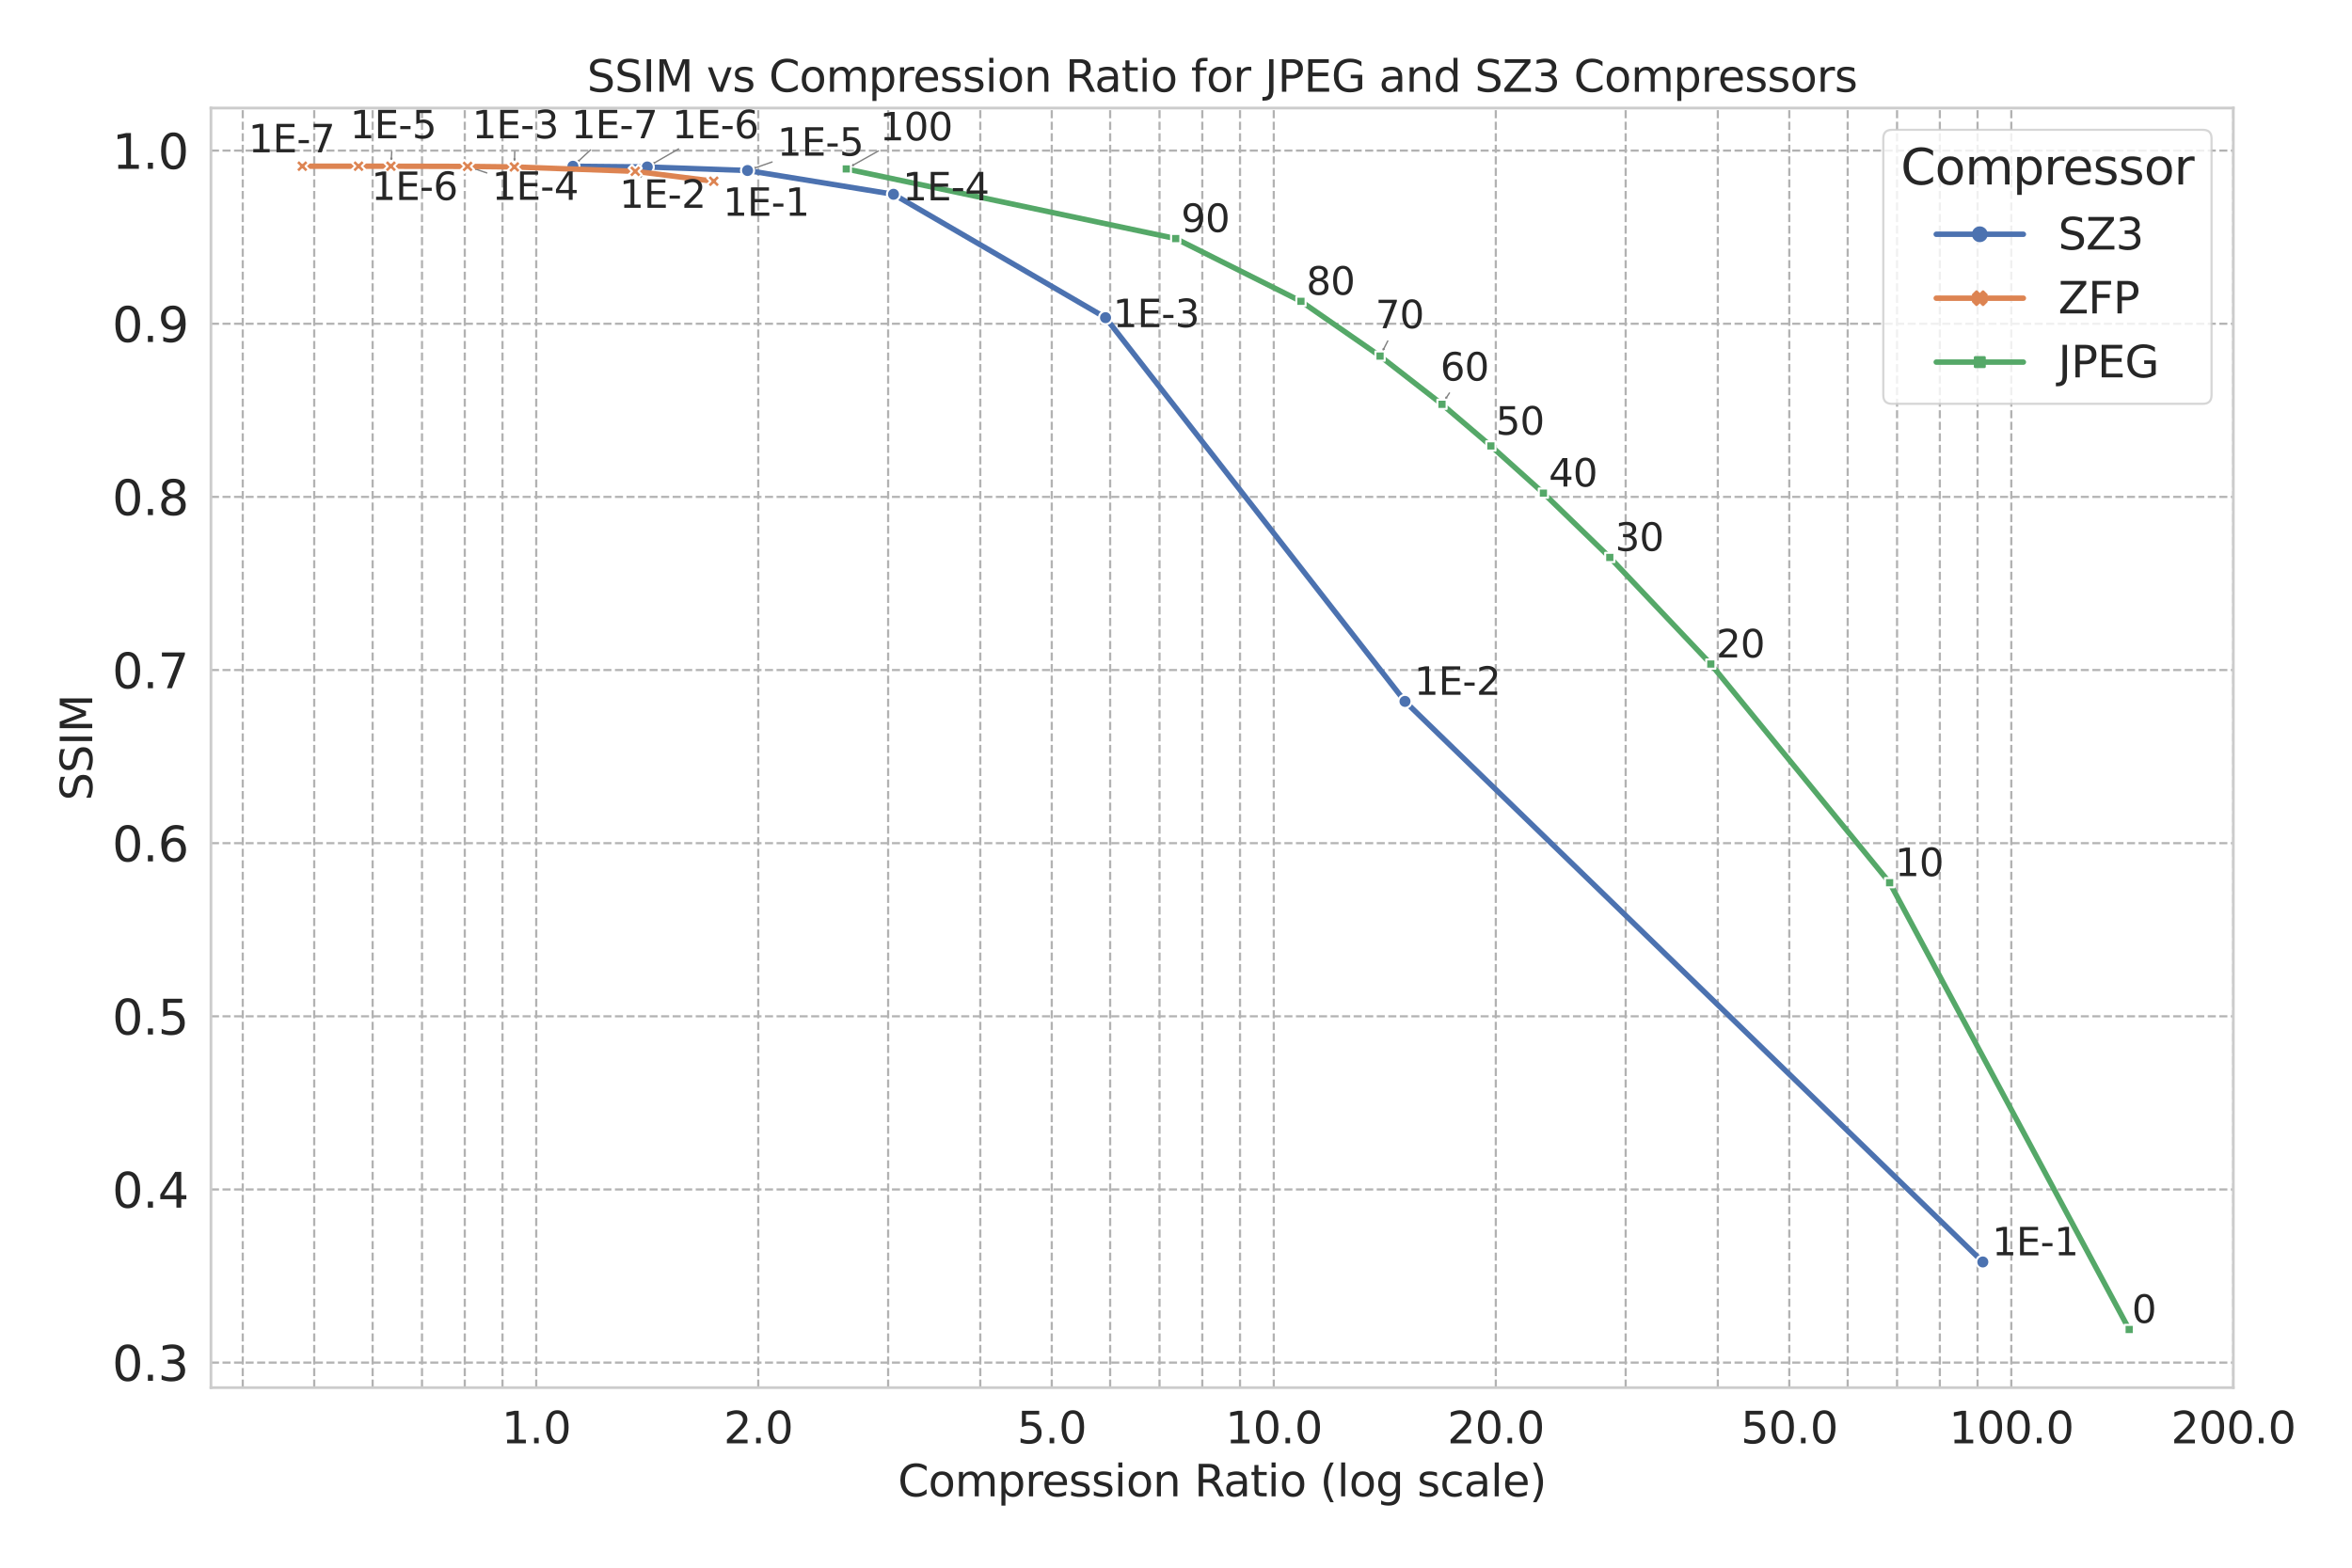 <?xml version="1.0" encoding="utf-8" standalone="no"?>
<!DOCTYPE svg PUBLIC "-//W3C//DTD SVG 1.1//EN"
  "http://www.w3.org/Graphics/SVG/1.1/DTD/svg11.dtd">
<svg xmlns:xlink="http://www.w3.org/1999/xlink" width="864pt" height="576pt" viewBox="0 0 864 576" xmlns="http://www.w3.org/2000/svg" version="1.1">
 <defs>
  <style type="text/css">*{stroke-linejoin: round; stroke-linecap: butt}</style>
 </defs>
 <g id="figure_1">
  <g id="patch_1">
   <path d="M 0 576 
L 864 576 
L 864 0 
L 0 0 
z
" style="fill: #ffffff"/>
  </g>
  <g id="axes_1">
   <g id="patch_2">
    <path d="M 77.496 509.844 
L 820.404 509.844 
L 820.404 39.696 
L 77.496 39.696 
z
" style="fill: #ffffff"/>
   </g>
   <g id="matplotlib.axis_1">
    <g id="xtick_1">
     <g id="line2d_1">
      <path d="M 196.988 509.844 
L 196.988 39.696 
" clip-path="url(#p63fb54157a)" style="fill: none; stroke-dasharray: 2.96,1.28; stroke-dashoffset: 0; stroke: #b2b2b2; stroke-width: 0.8"/>
     </g>
     <g id="text_1">
      <!-- 1.0 -->
      <g style="fill: #262626" transform="translate(184.266 530.302) scale(0.16 -0.16)">
       <defs>
        <path id="DejaVuSans-31" d="M 794 531 
L 1825 531 
L 1825 4091 
L 703 3866 
L 703 4441 
L 1819 4666 
L 2450 4666 
L 2450 531 
L 3481 531 
L 3481 0 
L 794 0 
L 794 531 
z
" transform="scale(0.016)"/>
        <path id="DejaVuSans-2e" d="M 684 794 
L 1344 794 
L 1344 0 
L 684 0 
L 684 794 
z
" transform="scale(0.016)"/>
        <path id="DejaVuSans-30" d="M 2034 4250 
Q 1547 4250 1301 3770 
Q 1056 3291 1056 2328 
Q 1056 1369 1301 889 
Q 1547 409 2034 409 
Q 2525 409 2770 889 
Q 3016 1369 3016 2328 
Q 3016 3291 2770 3770 
Q 2525 4250 2034 4250 
z
M 2034 4750 
Q 2819 4750 3233 4129 
Q 3647 3509 3647 2328 
Q 3647 1150 3233 529 
Q 2819 -91 2034 -91 
Q 1250 -91 836 529 
Q 422 1150 422 2328 
Q 422 3509 836 4129 
Q 1250 4750 2034 4750 
z
" transform="scale(0.016)"/>
       </defs>
       <use xlink:href="#DejaVuSans-31"/>
       <use xlink:href="#DejaVuSans-2e" x="63.623"/>
       <use xlink:href="#DejaVuSans-30" x="95.41"/>
      </g>
     </g>
    </g>
    <g id="xtick_2">
     <g id="line2d_2">
      <path d="M 278.546 509.844 
L 278.546 39.696 
" clip-path="url(#p63fb54157a)" style="fill: none; stroke-dasharray: 2.96,1.28; stroke-dashoffset: 0; stroke: #b2b2b2; stroke-width: 0.8"/>
     </g>
     <g id="text_2">
      <!-- 2.0 -->
      <g style="fill: #262626" transform="translate(265.824 530.302) scale(0.16 -0.16)">
       <defs>
        <path id="DejaVuSans-32" d="M 1228 531 
L 3431 531 
L 3431 0 
L 469 0 
L 469 531 
Q 828 903 1448 1529 
Q 2069 2156 2228 2338 
Q 2531 2678 2651 2914 
Q 2772 3150 2772 3378 
Q 2772 3750 2511 3984 
Q 2250 4219 1831 4219 
Q 1534 4219 1204 4116 
Q 875 4013 500 3803 
L 500 4441 
Q 881 4594 1212 4672 
Q 1544 4750 1819 4750 
Q 2544 4750 2975 4387 
Q 3406 4025 3406 3419 
Q 3406 3131 3298 2873 
Q 3191 2616 2906 2266 
Q 2828 2175 2409 1742 
Q 1991 1309 1228 531 
z
" transform="scale(0.016)"/>
       </defs>
       <use xlink:href="#DejaVuSans-32"/>
       <use xlink:href="#DejaVuSans-2e" x="63.623"/>
       <use xlink:href="#DejaVuSans-30" x="95.41"/>
      </g>
     </g>
    </g>
    <g id="xtick_3">
     <g id="line2d_3">
      <path d="M 386.36 509.844 
L 386.36 39.696 
" clip-path="url(#p63fb54157a)" style="fill: none; stroke-dasharray: 2.96,1.28; stroke-dashoffset: 0; stroke: #b2b2b2; stroke-width: 0.8"/>
     </g>
     <g id="text_3">
      <!-- 5.0 -->
      <g style="fill: #262626" transform="translate(373.637 530.302) scale(0.16 -0.16)">
       <defs>
        <path id="DejaVuSans-35" d="M 691 4666 
L 3169 4666 
L 3169 4134 
L 1269 4134 
L 1269 2991 
Q 1406 3038 1543 3061 
Q 1681 3084 1819 3084 
Q 2600 3084 3056 2656 
Q 3513 2228 3513 1497 
Q 3513 744 3044 326 
Q 2575 -91 1722 -91 
Q 1428 -91 1123 -41 
Q 819 9 494 109 
L 494 744 
Q 775 591 1075 516 
Q 1375 441 1709 441 
Q 2250 441 2565 725 
Q 2881 1009 2881 1497 
Q 2881 1984 2565 2268 
Q 2250 2553 1709 2553 
Q 1456 2553 1204 2497 
Q 953 2441 691 2322 
L 691 4666 
z
" transform="scale(0.016)"/>
       </defs>
       <use xlink:href="#DejaVuSans-35"/>
       <use xlink:href="#DejaVuSans-2e" x="63.623"/>
       <use xlink:href="#DejaVuSans-30" x="95.41"/>
      </g>
     </g>
    </g>
    <g id="xtick_4">
     <g id="line2d_4">
      <path d="M 467.917 509.844 
L 467.917 39.696 
" clip-path="url(#p63fb54157a)" style="fill: none; stroke-dasharray: 2.96,1.28; stroke-dashoffset: 0; stroke: #b2b2b2; stroke-width: 0.8"/>
     </g>
     <g id="text_4">
      <!-- 10.0 -->
      <g style="fill: #262626" transform="translate(450.105 530.302) scale(0.16 -0.16)">
       <use xlink:href="#DejaVuSans-31"/>
       <use xlink:href="#DejaVuSans-30" x="63.623"/>
       <use xlink:href="#DejaVuSans-2e" x="127.246"/>
       <use xlink:href="#DejaVuSans-30" x="159.033"/>
      </g>
     </g>
    </g>
    <g id="xtick_5">
     <g id="line2d_5">
      <path d="M 549.475 509.844 
L 549.475 39.696 
" clip-path="url(#p63fb54157a)" style="fill: none; stroke-dasharray: 2.96,1.28; stroke-dashoffset: 0; stroke: #b2b2b2; stroke-width: 0.8"/>
     </g>
     <g id="text_5">
      <!-- 20.0 -->
      <g style="fill: #262626" transform="translate(531.663 530.302) scale(0.16 -0.16)">
       <use xlink:href="#DejaVuSans-32"/>
       <use xlink:href="#DejaVuSans-30" x="63.623"/>
       <use xlink:href="#DejaVuSans-2e" x="127.246"/>
       <use xlink:href="#DejaVuSans-30" x="159.033"/>
      </g>
     </g>
    </g>
    <g id="xtick_6">
     <g id="line2d_6">
      <path d="M 657.289 509.844 
L 657.289 39.696 
" clip-path="url(#p63fb54157a)" style="fill: none; stroke-dasharray: 2.96,1.28; stroke-dashoffset: 0; stroke: #b2b2b2; stroke-width: 0.8"/>
     </g>
     <g id="text_6">
      <!-- 50.0 -->
      <g style="fill: #262626" transform="translate(639.476 530.302) scale(0.16 -0.16)">
       <use xlink:href="#DejaVuSans-35"/>
       <use xlink:href="#DejaVuSans-30" x="63.623"/>
       <use xlink:href="#DejaVuSans-2e" x="127.246"/>
       <use xlink:href="#DejaVuSans-30" x="159.033"/>
      </g>
     </g>
    </g>
    <g id="xtick_7">
     <g id="line2d_7">
      <path d="M 738.846 509.844 
L 738.846 39.696 
" clip-path="url(#p63fb54157a)" style="fill: none; stroke-dasharray: 2.96,1.28; stroke-dashoffset: 0; stroke: #b2b2b2; stroke-width: 0.8"/>
     </g>
     <g id="text_7">
      <!-- 100.0 -->
      <g style="fill: #262626" transform="translate(715.944 530.302) scale(0.16 -0.16)">
       <use xlink:href="#DejaVuSans-31"/>
       <use xlink:href="#DejaVuSans-30" x="63.623"/>
       <use xlink:href="#DejaVuSans-30" x="127.246"/>
       <use xlink:href="#DejaVuSans-2e" x="190.869"/>
       <use xlink:href="#DejaVuSans-30" x="222.656"/>
      </g>
     </g>
    </g>
    <g id="xtick_8">
     <g id="line2d_8">
      <path d="M 820.404 509.844 
L 820.404 39.696 
" clip-path="url(#p63fb54157a)" style="fill: none; stroke-dasharray: 2.96,1.28; stroke-dashoffset: 0; stroke: #b2b2b2; stroke-width: 0.8"/>
     </g>
     <g id="text_8">
      <!-- 200.0 -->
      <g style="fill: #262626" transform="translate(797.501 530.302) scale(0.16 -0.16)">
       <use xlink:href="#DejaVuSans-32"/>
       <use xlink:href="#DejaVuSans-30" x="63.623"/>
       <use xlink:href="#DejaVuSans-30" x="127.246"/>
       <use xlink:href="#DejaVuSans-2e" x="190.869"/>
       <use xlink:href="#DejaVuSans-30" x="222.656"/>
      </g>
     </g>
    </g>
    <g id="xtick_9">
     <g id="line2d_9">
      <path d="M 89.175 509.844 
L 89.175 39.696 
" clip-path="url(#p63fb54157a)" style="fill: none; stroke-dasharray: 2.96,1.28; stroke-dashoffset: 0; stroke: #b2b2b2; stroke-width: 0.8"/>
     </g>
    </g>
    <g id="xtick_10">
     <g id="line2d_10">
      <path d="M 115.431 509.844 
L 115.431 39.696 
" clip-path="url(#p63fb54157a)" style="fill: none; stroke-dasharray: 2.96,1.28; stroke-dashoffset: 0; stroke: #b2b2b2; stroke-width: 0.8"/>
     </g>
    </g>
    <g id="xtick_11">
     <g id="line2d_11">
      <path d="M 136.883 509.844 
L 136.883 39.696 
" clip-path="url(#p63fb54157a)" style="fill: none; stroke-dasharray: 2.96,1.28; stroke-dashoffset: 0; stroke: #b2b2b2; stroke-width: 0.8"/>
     </g>
    </g>
    <g id="xtick_12">
     <g id="line2d_12">
      <path d="M 155.021 509.844 
L 155.021 39.696 
" clip-path="url(#p63fb54157a)" style="fill: none; stroke-dasharray: 2.96,1.28; stroke-dashoffset: 0; stroke: #b2b2b2; stroke-width: 0.8"/>
     </g>
    </g>
    <g id="xtick_13">
     <g id="line2d_13">
      <path d="M 170.733 509.844 
L 170.733 39.696 
" clip-path="url(#p63fb54157a)" style="fill: none; stroke-dasharray: 2.96,1.28; stroke-dashoffset: 0; stroke: #b2b2b2; stroke-width: 0.8"/>
     </g>
    </g>
    <g id="xtick_14">
     <g id="line2d_14">
      <path d="M 184.591 509.844 
L 184.591 39.696 
" clip-path="url(#p63fb54157a)" style="fill: none; stroke-dasharray: 2.96,1.28; stroke-dashoffset: 0; stroke: #b2b2b2; stroke-width: 0.8"/>
     </g>
    </g>
    <g id="xtick_15">
     <g id="line2d_15">
      <path d="M 326.254 509.844 
L 326.254 39.696 
" clip-path="url(#p63fb54157a)" style="fill: none; stroke-dasharray: 2.96,1.28; stroke-dashoffset: 0; stroke: #b2b2b2; stroke-width: 0.8"/>
     </g>
    </g>
    <g id="xtick_16">
     <g id="line2d_16">
      <path d="M 360.104 509.844 
L 360.104 39.696 
" clip-path="url(#p63fb54157a)" style="fill: none; stroke-dasharray: 2.96,1.28; stroke-dashoffset: 0; stroke: #b2b2b2; stroke-width: 0.8"/>
     </g>
    </g>
    <g id="xtick_17">
     <g id="line2d_17">
      <path d="M 407.812 509.844 
L 407.812 39.696 
" clip-path="url(#p63fb54157a)" style="fill: none; stroke-dasharray: 2.96,1.28; stroke-dashoffset: 0; stroke: #b2b2b2; stroke-width: 0.8"/>
     </g>
    </g>
    <g id="xtick_18">
     <g id="line2d_18">
      <path d="M 425.95 509.844 
L 425.95 39.696 
" clip-path="url(#p63fb54157a)" style="fill: none; stroke-dasharray: 2.96,1.28; stroke-dashoffset: 0; stroke: #b2b2b2; stroke-width: 0.8"/>
     </g>
    </g>
    <g id="xtick_19">
     <g id="line2d_19">
      <path d="M 441.662 509.844 
L 441.662 39.696 
" clip-path="url(#p63fb54157a)" style="fill: none; stroke-dasharray: 2.96,1.28; stroke-dashoffset: 0; stroke: #b2b2b2; stroke-width: 0.8"/>
     </g>
    </g>
    <g id="xtick_20">
     <g id="line2d_20">
      <path d="M 455.52 509.844 
L 455.52 39.696 
" clip-path="url(#p63fb54157a)" style="fill: none; stroke-dasharray: 2.96,1.28; stroke-dashoffset: 0; stroke: #b2b2b2; stroke-width: 0.8"/>
     </g>
    </g>
    <g id="xtick_21">
     <g id="line2d_21">
      <path d="M 597.183 509.844 
L 597.183 39.696 
" clip-path="url(#p63fb54157a)" style="fill: none; stroke-dasharray: 2.96,1.28; stroke-dashoffset: 0; stroke: #b2b2b2; stroke-width: 0.8"/>
     </g>
    </g>
    <g id="xtick_22">
     <g id="line2d_22">
      <path d="M 631.033 509.844 
L 631.033 39.696 
" clip-path="url(#p63fb54157a)" style="fill: none; stroke-dasharray: 2.96,1.28; stroke-dashoffset: 0; stroke: #b2b2b2; stroke-width: 0.8"/>
     </g>
    </g>
    <g id="xtick_23">
     <g id="line2d_23">
      <path d="M 678.741 509.844 
L 678.741 39.696 
" clip-path="url(#p63fb54157a)" style="fill: none; stroke-dasharray: 2.96,1.28; stroke-dashoffset: 0; stroke: #b2b2b2; stroke-width: 0.8"/>
     </g>
    </g>
    <g id="xtick_24">
     <g id="line2d_24">
      <path d="M 696.879 509.844 
L 696.879 39.696 
" clip-path="url(#p63fb54157a)" style="fill: none; stroke-dasharray: 2.96,1.28; stroke-dashoffset: 0; stroke: #b2b2b2; stroke-width: 0.8"/>
     </g>
    </g>
    <g id="xtick_25">
     <g id="line2d_25">
      <path d="M 712.591 509.844 
L 712.591 39.696 
" clip-path="url(#p63fb54157a)" style="fill: none; stroke-dasharray: 2.96,1.28; stroke-dashoffset: 0; stroke: #b2b2b2; stroke-width: 0.8"/>
     </g>
    </g>
    <g id="xtick_26">
     <g id="line2d_26">
      <path d="M 726.449 509.844 
L 726.449 39.696 
" clip-path="url(#p63fb54157a)" style="fill: none; stroke-dasharray: 2.96,1.28; stroke-dashoffset: 0; stroke: #b2b2b2; stroke-width: 0.8"/>
     </g>
    </g>
    <g id="text_9">
     <!-- Compression Ratio (log scale) -->
     <g style="fill: #262626" transform="translate(329.829 549.787) scale(0.16 -0.16)">
      <defs>
       <path id="DejaVuSans-43" d="M 4122 4306 
L 4122 3641 
Q 3803 3938 3442 4084 
Q 3081 4231 2675 4231 
Q 1875 4231 1450 3742 
Q 1025 3253 1025 2328 
Q 1025 1406 1450 917 
Q 1875 428 2675 428 
Q 3081 428 3442 575 
Q 3803 722 4122 1019 
L 4122 359 
Q 3791 134 3420 21 
Q 3050 -91 2638 -91 
Q 1578 -91 968 557 
Q 359 1206 359 2328 
Q 359 3453 968 4101 
Q 1578 4750 2638 4750 
Q 3056 4750 3426 4639 
Q 3797 4528 4122 4306 
z
" transform="scale(0.016)"/>
       <path id="DejaVuSans-6f" d="M 1959 3097 
Q 1497 3097 1228 2736 
Q 959 2375 959 1747 
Q 959 1119 1226 758 
Q 1494 397 1959 397 
Q 2419 397 2687 759 
Q 2956 1122 2956 1747 
Q 2956 2369 2687 2733 
Q 2419 3097 1959 3097 
z
M 1959 3584 
Q 2709 3584 3137 3096 
Q 3566 2609 3566 1747 
Q 3566 888 3137 398 
Q 2709 -91 1959 -91 
Q 1206 -91 779 398 
Q 353 888 353 1747 
Q 353 2609 779 3096 
Q 1206 3584 1959 3584 
z
" transform="scale(0.016)"/>
       <path id="DejaVuSans-6d" d="M 3328 2828 
Q 3544 3216 3844 3400 
Q 4144 3584 4550 3584 
Q 5097 3584 5394 3201 
Q 5691 2819 5691 2113 
L 5691 0 
L 5113 0 
L 5113 2094 
Q 5113 2597 4934 2840 
Q 4756 3084 4391 3084 
Q 3944 3084 3684 2787 
Q 3425 2491 3425 1978 
L 3425 0 
L 2847 0 
L 2847 2094 
Q 2847 2600 2669 2842 
Q 2491 3084 2119 3084 
Q 1678 3084 1418 2786 
Q 1159 2488 1159 1978 
L 1159 0 
L 581 0 
L 581 3500 
L 1159 3500 
L 1159 2956 
Q 1356 3278 1631 3431 
Q 1906 3584 2284 3584 
Q 2666 3584 2933 3390 
Q 3200 3197 3328 2828 
z
" transform="scale(0.016)"/>
       <path id="DejaVuSans-70" d="M 1159 525 
L 1159 -1331 
L 581 -1331 
L 581 3500 
L 1159 3500 
L 1159 2969 
Q 1341 3281 1617 3432 
Q 1894 3584 2278 3584 
Q 2916 3584 3314 3078 
Q 3713 2572 3713 1747 
Q 3713 922 3314 415 
Q 2916 -91 2278 -91 
Q 1894 -91 1617 61 
Q 1341 213 1159 525 
z
M 3116 1747 
Q 3116 2381 2855 2742 
Q 2594 3103 2138 3103 
Q 1681 3103 1420 2742 
Q 1159 2381 1159 1747 
Q 1159 1113 1420 752 
Q 1681 391 2138 391 
Q 2594 391 2855 752 
Q 3116 1113 3116 1747 
z
" transform="scale(0.016)"/>
       <path id="DejaVuSans-72" d="M 2631 2963 
Q 2534 3019 2420 3045 
Q 2306 3072 2169 3072 
Q 1681 3072 1420 2755 
Q 1159 2438 1159 1844 
L 1159 0 
L 581 0 
L 581 3500 
L 1159 3500 
L 1159 2956 
Q 1341 3275 1631 3429 
Q 1922 3584 2338 3584 
Q 2397 3584 2469 3576 
Q 2541 3569 2628 3553 
L 2631 2963 
z
" transform="scale(0.016)"/>
       <path id="DejaVuSans-65" d="M 3597 1894 
L 3597 1613 
L 953 1613 
Q 991 1019 1311 708 
Q 1631 397 2203 397 
Q 2534 397 2845 478 
Q 3156 559 3463 722 
L 3463 178 
Q 3153 47 2828 -22 
Q 2503 -91 2169 -91 
Q 1331 -91 842 396 
Q 353 884 353 1716 
Q 353 2575 817 3079 
Q 1281 3584 2069 3584 
Q 2775 3584 3186 3129 
Q 3597 2675 3597 1894 
z
M 3022 2063 
Q 3016 2534 2758 2815 
Q 2500 3097 2075 3097 
Q 1594 3097 1305 2825 
Q 1016 2553 972 2059 
L 3022 2063 
z
" transform="scale(0.016)"/>
       <path id="DejaVuSans-73" d="M 2834 3397 
L 2834 2853 
Q 2591 2978 2328 3040 
Q 2066 3103 1784 3103 
Q 1356 3103 1142 2972 
Q 928 2841 928 2578 
Q 928 2378 1081 2264 
Q 1234 2150 1697 2047 
L 1894 2003 
Q 2506 1872 2764 1633 
Q 3022 1394 3022 966 
Q 3022 478 2636 193 
Q 2250 -91 1575 -91 
Q 1294 -91 989 -36 
Q 684 19 347 128 
L 347 722 
Q 666 556 975 473 
Q 1284 391 1588 391 
Q 1994 391 2212 530 
Q 2431 669 2431 922 
Q 2431 1156 2273 1281 
Q 2116 1406 1581 1522 
L 1381 1569 
Q 847 1681 609 1914 
Q 372 2147 372 2553 
Q 372 3047 722 3315 
Q 1072 3584 1716 3584 
Q 2034 3584 2315 3537 
Q 2597 3491 2834 3397 
z
" transform="scale(0.016)"/>
       <path id="DejaVuSans-69" d="M 603 3500 
L 1178 3500 
L 1178 0 
L 603 0 
L 603 3500 
z
M 603 4863 
L 1178 4863 
L 1178 4134 
L 603 4134 
L 603 4863 
z
" transform="scale(0.016)"/>
       <path id="DejaVuSans-6e" d="M 3513 2113 
L 3513 0 
L 2938 0 
L 2938 2094 
Q 2938 2591 2744 2837 
Q 2550 3084 2163 3084 
Q 1697 3084 1428 2787 
Q 1159 2491 1159 1978 
L 1159 0 
L 581 0 
L 581 3500 
L 1159 3500 
L 1159 2956 
Q 1366 3272 1645 3428 
Q 1925 3584 2291 3584 
Q 2894 3584 3203 3211 
Q 3513 2838 3513 2113 
z
" transform="scale(0.016)"/>
       <path id="DejaVuSans-20" transform="scale(0.016)"/>
       <path id="DejaVuSans-52" d="M 2841 2188 
Q 3044 2119 3236 1894 
Q 3428 1669 3622 1275 
L 4263 0 
L 3584 0 
L 2988 1197 
Q 2756 1666 2539 1819 
Q 2322 1972 1947 1972 
L 1259 1972 
L 1259 0 
L 628 0 
L 628 4666 
L 2053 4666 
Q 2853 4666 3247 4331 
Q 3641 3997 3641 3322 
Q 3641 2881 3436 2590 
Q 3231 2300 2841 2188 
z
M 1259 4147 
L 1259 2491 
L 2053 2491 
Q 2509 2491 2742 2702 
Q 2975 2913 2975 3322 
Q 2975 3731 2742 3939 
Q 2509 4147 2053 4147 
L 1259 4147 
z
" transform="scale(0.016)"/>
       <path id="DejaVuSans-61" d="M 2194 1759 
Q 1497 1759 1228 1600 
Q 959 1441 959 1056 
Q 959 750 1161 570 
Q 1363 391 1709 391 
Q 2188 391 2477 730 
Q 2766 1069 2766 1631 
L 2766 1759 
L 2194 1759 
z
M 3341 1997 
L 3341 0 
L 2766 0 
L 2766 531 
Q 2569 213 2275 61 
Q 1981 -91 1556 -91 
Q 1019 -91 701 211 
Q 384 513 384 1019 
Q 384 1609 779 1909 
Q 1175 2209 1959 2209 
L 2766 2209 
L 2766 2266 
Q 2766 2663 2505 2880 
Q 2244 3097 1772 3097 
Q 1472 3097 1187 3025 
Q 903 2953 641 2809 
L 641 3341 
Q 956 3463 1253 3523 
Q 1550 3584 1831 3584 
Q 2591 3584 2966 3190 
Q 3341 2797 3341 1997 
z
" transform="scale(0.016)"/>
       <path id="DejaVuSans-74" d="M 1172 4494 
L 1172 3500 
L 2356 3500 
L 2356 3053 
L 1172 3053 
L 1172 1153 
Q 1172 725 1289 603 
Q 1406 481 1766 481 
L 2356 481 
L 2356 0 
L 1766 0 
Q 1100 0 847 248 
Q 594 497 594 1153 
L 594 3053 
L 172 3053 
L 172 3500 
L 594 3500 
L 594 4494 
L 1172 4494 
z
" transform="scale(0.016)"/>
       <path id="DejaVuSans-28" d="M 1984 4856 
Q 1566 4138 1362 3434 
Q 1159 2731 1159 2009 
Q 1159 1288 1364 580 
Q 1569 -128 1984 -844 
L 1484 -844 
Q 1016 -109 783 600 
Q 550 1309 550 2009 
Q 550 2706 781 3412 
Q 1013 4119 1484 4856 
L 1984 4856 
z
" transform="scale(0.016)"/>
       <path id="DejaVuSans-6c" d="M 603 4863 
L 1178 4863 
L 1178 0 
L 603 0 
L 603 4863 
z
" transform="scale(0.016)"/>
       <path id="DejaVuSans-67" d="M 2906 1791 
Q 2906 2416 2648 2759 
Q 2391 3103 1925 3103 
Q 1463 3103 1205 2759 
Q 947 2416 947 1791 
Q 947 1169 1205 825 
Q 1463 481 1925 481 
Q 2391 481 2648 825 
Q 2906 1169 2906 1791 
z
M 3481 434 
Q 3481 -459 3084 -895 
Q 2688 -1331 1869 -1331 
Q 1566 -1331 1297 -1286 
Q 1028 -1241 775 -1147 
L 775 -588 
Q 1028 -725 1275 -790 
Q 1522 -856 1778 -856 
Q 2344 -856 2625 -561 
Q 2906 -266 2906 331 
L 2906 616 
Q 2728 306 2450 153 
Q 2172 0 1784 0 
Q 1141 0 747 490 
Q 353 981 353 1791 
Q 353 2603 747 3093 
Q 1141 3584 1784 3584 
Q 2172 3584 2450 3431 
Q 2728 3278 2906 2969 
L 2906 3500 
L 3481 3500 
L 3481 434 
z
" transform="scale(0.016)"/>
       <path id="DejaVuSans-63" d="M 3122 3366 
L 3122 2828 
Q 2878 2963 2633 3030 
Q 2388 3097 2138 3097 
Q 1578 3097 1268 2742 
Q 959 2388 959 1747 
Q 959 1106 1268 751 
Q 1578 397 2138 397 
Q 2388 397 2633 464 
Q 2878 531 3122 666 
L 3122 134 
Q 2881 22 2623 -34 
Q 2366 -91 2075 -91 
Q 1284 -91 818 406 
Q 353 903 353 1747 
Q 353 2603 823 3093 
Q 1294 3584 2113 3584 
Q 2378 3584 2631 3529 
Q 2884 3475 3122 3366 
z
" transform="scale(0.016)"/>
       <path id="DejaVuSans-29" d="M 513 4856 
L 1013 4856 
Q 1481 4119 1714 3412 
Q 1947 2706 1947 2009 
Q 1947 1309 1714 600 
Q 1481 -109 1013 -844 
L 513 -844 
Q 928 -128 1133 580 
Q 1338 1288 1338 2009 
Q 1338 2731 1133 3434 
Q 928 4138 513 4856 
z
" transform="scale(0.016)"/>
      </defs>
      <use xlink:href="#DejaVuSans-43"/>
      <use xlink:href="#DejaVuSans-6f" x="69.824"/>
      <use xlink:href="#DejaVuSans-6d" x="131.006"/>
      <use xlink:href="#DejaVuSans-70" x="228.418"/>
      <use xlink:href="#DejaVuSans-72" x="291.895"/>
      <use xlink:href="#DejaVuSans-65" x="330.758"/>
      <use xlink:href="#DejaVuSans-73" x="392.281"/>
      <use xlink:href="#DejaVuSans-73" x="444.381"/>
      <use xlink:href="#DejaVuSans-69" x="496.48"/>
      <use xlink:href="#DejaVuSans-6f" x="524.264"/>
      <use xlink:href="#DejaVuSans-6e" x="585.445"/>
      <use xlink:href="#DejaVuSans-20" x="648.824"/>
      <use xlink:href="#DejaVuSans-52" x="680.611"/>
      <use xlink:href="#DejaVuSans-61" x="747.844"/>
      <use xlink:href="#DejaVuSans-74" x="809.123"/>
      <use xlink:href="#DejaVuSans-69" x="848.332"/>
      <use xlink:href="#DejaVuSans-6f" x="876.115"/>
      <use xlink:href="#DejaVuSans-20" x="937.297"/>
      <use xlink:href="#DejaVuSans-28" x="969.084"/>
      <use xlink:href="#DejaVuSans-6c" x="1008.098"/>
      <use xlink:href="#DejaVuSans-6f" x="1035.881"/>
      <use xlink:href="#DejaVuSans-67" x="1097.062"/>
      <use xlink:href="#DejaVuSans-20" x="1160.539"/>
      <use xlink:href="#DejaVuSans-73" x="1192.326"/>
      <use xlink:href="#DejaVuSans-63" x="1244.426"/>
      <use xlink:href="#DejaVuSans-61" x="1299.406"/>
      <use xlink:href="#DejaVuSans-6c" x="1360.686"/>
      <use xlink:href="#DejaVuSans-65" x="1388.469"/>
      <use xlink:href="#DejaVuSans-29" x="1449.992"/>
     </g>
    </g>
   </g>
   <g id="matplotlib.axis_2">
    <g id="ytick_1">
     <g id="line2d_27">
      <path d="M 77.496 500.642 
L 820.404 500.642 
" clip-path="url(#p63fb54157a)" style="fill: none; stroke-dasharray: 2.96,1.28; stroke-dashoffset: 0; stroke: #b2b2b2; stroke-width: 0.8"/>
     </g>
     <g id="text_10">
      <!-- 0.3 -->
      <g style="fill: #262626" transform="translate(41.206 507.329) scale(0.176 -0.176)">
       <defs>
        <path id="DejaVuSans-33" d="M 2597 2516 
Q 3050 2419 3304 2112 
Q 3559 1806 3559 1356 
Q 3559 666 3084 287 
Q 2609 -91 1734 -91 
Q 1441 -91 1130 -33 
Q 819 25 488 141 
L 488 750 
Q 750 597 1062 519 
Q 1375 441 1716 441 
Q 2309 441 2620 675 
Q 2931 909 2931 1356 
Q 2931 1769 2642 2001 
Q 2353 2234 1838 2234 
L 1294 2234 
L 1294 2753 
L 1863 2753 
Q 2328 2753 2575 2939 
Q 2822 3125 2822 3475 
Q 2822 3834 2567 4026 
Q 2313 4219 1838 4219 
Q 1578 4219 1281 4162 
Q 984 4106 628 3988 
L 628 4550 
Q 988 4650 1302 4700 
Q 1616 4750 1894 4750 
Q 2613 4750 3031 4423 
Q 3450 4097 3450 3541 
Q 3450 3153 3228 2886 
Q 3006 2619 2597 2516 
z
" transform="scale(0.016)"/>
       </defs>
       <use xlink:href="#DejaVuSans-30"/>
       <use xlink:href="#DejaVuSans-2e" x="63.623"/>
       <use xlink:href="#DejaVuSans-33" x="95.41"/>
      </g>
     </g>
    </g>
    <g id="ytick_2">
     <g id="line2d_28">
      <path d="M 77.496 437.028 
L 820.404 437.028 
" clip-path="url(#p63fb54157a)" style="fill: none; stroke-dasharray: 2.96,1.28; stroke-dashoffset: 0; stroke: #b2b2b2; stroke-width: 0.8"/>
     </g>
     <g id="text_11">
      <!-- 0.4 -->
      <g style="fill: #262626" transform="translate(41.206 443.714) scale(0.176 -0.176)">
       <defs>
        <path id="DejaVuSans-34" d="M 2419 4116 
L 825 1625 
L 2419 1625 
L 2419 4116 
z
M 2253 4666 
L 3047 4666 
L 3047 1625 
L 3713 1625 
L 3713 1100 
L 3047 1100 
L 3047 0 
L 2419 0 
L 2419 1100 
L 313 1100 
L 313 1709 
L 2253 4666 
z
" transform="scale(0.016)"/>
       </defs>
       <use xlink:href="#DejaVuSans-30"/>
       <use xlink:href="#DejaVuSans-2e" x="63.623"/>
       <use xlink:href="#DejaVuSans-34" x="95.41"/>
      </g>
     </g>
    </g>
    <g id="ytick_3">
     <g id="line2d_29">
      <path d="M 77.496 373.413 
L 820.404 373.413 
" clip-path="url(#p63fb54157a)" style="fill: none; stroke-dasharray: 2.96,1.28; stroke-dashoffset: 0; stroke: #b2b2b2; stroke-width: 0.8"/>
     </g>
     <g id="text_12">
      <!-- 0.5 -->
      <g style="fill: #262626" transform="translate(41.206 380.099) scale(0.176 -0.176)">
       <use xlink:href="#DejaVuSans-30"/>
       <use xlink:href="#DejaVuSans-2e" x="63.623"/>
       <use xlink:href="#DejaVuSans-35" x="95.41"/>
      </g>
     </g>
    </g>
    <g id="ytick_4">
     <g id="line2d_30">
      <path d="M 77.496 309.798 
L 820.404 309.798 
" clip-path="url(#p63fb54157a)" style="fill: none; stroke-dasharray: 2.96,1.28; stroke-dashoffset: 0; stroke: #b2b2b2; stroke-width: 0.8"/>
     </g>
     <g id="text_13">
      <!-- 0.6 -->
      <g style="fill: #262626" transform="translate(41.206 316.484) scale(0.176 -0.176)">
       <defs>
        <path id="DejaVuSans-36" d="M 2113 2584 
Q 1688 2584 1439 2293 
Q 1191 2003 1191 1497 
Q 1191 994 1439 701 
Q 1688 409 2113 409 
Q 2538 409 2786 701 
Q 3034 994 3034 1497 
Q 3034 2003 2786 2293 
Q 2538 2584 2113 2584 
z
M 3366 4563 
L 3366 3988 
Q 3128 4100 2886 4159 
Q 2644 4219 2406 4219 
Q 1781 4219 1451 3797 
Q 1122 3375 1075 2522 
Q 1259 2794 1537 2939 
Q 1816 3084 2150 3084 
Q 2853 3084 3261 2657 
Q 3669 2231 3669 1497 
Q 3669 778 3244 343 
Q 2819 -91 2113 -91 
Q 1303 -91 875 529 
Q 447 1150 447 2328 
Q 447 3434 972 4092 
Q 1497 4750 2381 4750 
Q 2619 4750 2861 4703 
Q 3103 4656 3366 4563 
z
" transform="scale(0.016)"/>
       </defs>
       <use xlink:href="#DejaVuSans-30"/>
       <use xlink:href="#DejaVuSans-2e" x="63.623"/>
       <use xlink:href="#DejaVuSans-36" x="95.41"/>
      </g>
     </g>
    </g>
    <g id="ytick_5">
     <g id="line2d_31">
      <path d="M 77.496 246.183 
L 820.404 246.183 
" clip-path="url(#p63fb54157a)" style="fill: none; stroke-dasharray: 2.96,1.28; stroke-dashoffset: 0; stroke: #b2b2b2; stroke-width: 0.8"/>
     </g>
     <g id="text_14">
      <!-- 0.7 -->
      <g style="fill: #262626" transform="translate(41.206 252.869) scale(0.176 -0.176)">
       <defs>
        <path id="DejaVuSans-37" d="M 525 4666 
L 3525 4666 
L 3525 4397 
L 1831 0 
L 1172 0 
L 2766 4134 
L 525 4134 
L 525 4666 
z
" transform="scale(0.016)"/>
       </defs>
       <use xlink:href="#DejaVuSans-30"/>
       <use xlink:href="#DejaVuSans-2e" x="63.623"/>
       <use xlink:href="#DejaVuSans-37" x="95.41"/>
      </g>
     </g>
    </g>
    <g id="ytick_6">
     <g id="line2d_32">
      <path d="M 77.496 182.568 
L 820.404 182.568 
" clip-path="url(#p63fb54157a)" style="fill: none; stroke-dasharray: 2.96,1.28; stroke-dashoffset: 0; stroke: #b2b2b2; stroke-width: 0.8"/>
     </g>
     <g id="text_15">
      <!-- 0.8 -->
      <g style="fill: #262626" transform="translate(41.206 189.255) scale(0.176 -0.176)">
       <defs>
        <path id="DejaVuSans-38" d="M 2034 2216 
Q 1584 2216 1326 1975 
Q 1069 1734 1069 1313 
Q 1069 891 1326 650 
Q 1584 409 2034 409 
Q 2484 409 2743 651 
Q 3003 894 3003 1313 
Q 3003 1734 2745 1975 
Q 2488 2216 2034 2216 
z
M 1403 2484 
Q 997 2584 770 2862 
Q 544 3141 544 3541 
Q 544 4100 942 4425 
Q 1341 4750 2034 4750 
Q 2731 4750 3128 4425 
Q 3525 4100 3525 3541 
Q 3525 3141 3298 2862 
Q 3072 2584 2669 2484 
Q 3125 2378 3379 2068 
Q 3634 1759 3634 1313 
Q 3634 634 3220 271 
Q 2806 -91 2034 -91 
Q 1263 -91 848 271 
Q 434 634 434 1313 
Q 434 1759 690 2068 
Q 947 2378 1403 2484 
z
M 1172 3481 
Q 1172 3119 1398 2916 
Q 1625 2713 2034 2713 
Q 2441 2713 2670 2916 
Q 2900 3119 2900 3481 
Q 2900 3844 2670 4047 
Q 2441 4250 2034 4250 
Q 1625 4250 1398 4047 
Q 1172 3844 1172 3481 
z
" transform="scale(0.016)"/>
       </defs>
       <use xlink:href="#DejaVuSans-30"/>
       <use xlink:href="#DejaVuSans-2e" x="63.623"/>
       <use xlink:href="#DejaVuSans-38" x="95.41"/>
      </g>
     </g>
    </g>
    <g id="ytick_7">
     <g id="line2d_33">
      <path d="M 77.496 118.953 
L 820.404 118.953 
" clip-path="url(#p63fb54157a)" style="fill: none; stroke-dasharray: 2.96,1.28; stroke-dashoffset: 0; stroke: #b2b2b2; stroke-width: 0.8"/>
     </g>
     <g id="text_16">
      <!-- 0.9 -->
      <g style="fill: #262626" transform="translate(41.206 125.64) scale(0.176 -0.176)">
       <defs>
        <path id="DejaVuSans-39" d="M 703 97 
L 703 672 
Q 941 559 1184 500 
Q 1428 441 1663 441 
Q 2288 441 2617 861 
Q 2947 1281 2994 2138 
Q 2813 1869 2534 1725 
Q 2256 1581 1919 1581 
Q 1219 1581 811 2004 
Q 403 2428 403 3163 
Q 403 3881 828 4315 
Q 1253 4750 1959 4750 
Q 2769 4750 3195 4129 
Q 3622 3509 3622 2328 
Q 3622 1225 3098 567 
Q 2575 -91 1691 -91 
Q 1453 -91 1209 -44 
Q 966 3 703 97 
z
M 1959 2075 
Q 2384 2075 2632 2365 
Q 2881 2656 2881 3163 
Q 2881 3666 2632 3958 
Q 2384 4250 1959 4250 
Q 1534 4250 1286 3958 
Q 1038 3666 1038 3163 
Q 1038 2656 1286 2365 
Q 1534 2075 1959 2075 
z
" transform="scale(0.016)"/>
       </defs>
       <use xlink:href="#DejaVuSans-30"/>
       <use xlink:href="#DejaVuSans-2e" x="63.623"/>
       <use xlink:href="#DejaVuSans-39" x="95.41"/>
      </g>
     </g>
    </g>
    <g id="ytick_8">
     <g id="line2d_34">
      <path d="M 77.496 55.338 
L 820.404 55.338 
" clip-path="url(#p63fb54157a)" style="fill: none; stroke-dasharray: 2.96,1.28; stroke-dashoffset: 0; stroke: #b2b2b2; stroke-width: 0.8"/>
     </g>
     <g id="text_17">
      <!-- 1.0 -->
      <g style="fill: #262626" transform="translate(41.206 62.025) scale(0.176 -0.176)">
       <use xlink:href="#DejaVuSans-31"/>
       <use xlink:href="#DejaVuSans-2e" x="63.623"/>
       <use xlink:href="#DejaVuSans-30" x="95.41"/>
      </g>
     </g>
    </g>
    <g id="text_18">
     <!-- SSIM -->
     <g style="fill: #262626" transform="translate(33.879 294.19) rotate(-90) scale(0.16 -0.16)">
      <defs>
       <path id="DejaVuSans-53" d="M 3425 4513 
L 3425 3897 
Q 3066 4069 2747 4153 
Q 2428 4238 2131 4238 
Q 1616 4238 1336 4038 
Q 1056 3838 1056 3469 
Q 1056 3159 1242 3001 
Q 1428 2844 1947 2747 
L 2328 2669 
Q 3034 2534 3370 2195 
Q 3706 1856 3706 1288 
Q 3706 609 3251 259 
Q 2797 -91 1919 -91 
Q 1588 -91 1214 -16 
Q 841 59 441 206 
L 441 856 
Q 825 641 1194 531 
Q 1563 422 1919 422 
Q 2459 422 2753 634 
Q 3047 847 3047 1241 
Q 3047 1584 2836 1778 
Q 2625 1972 2144 2069 
L 1759 2144 
Q 1053 2284 737 2584 
Q 422 2884 422 3419 
Q 422 4038 858 4394 
Q 1294 4750 2059 4750 
Q 2388 4750 2728 4690 
Q 3069 4631 3425 4513 
z
" transform="scale(0.016)"/>
       <path id="DejaVuSans-49" d="M 628 4666 
L 1259 4666 
L 1259 0 
L 628 0 
L 628 4666 
z
" transform="scale(0.016)"/>
       <path id="DejaVuSans-4d" d="M 628 4666 
L 1569 4666 
L 2759 1491 
L 3956 4666 
L 4897 4666 
L 4897 0 
L 4281 0 
L 4281 4097 
L 3078 897 
L 2444 897 
L 1241 4097 
L 1241 0 
L 628 0 
L 628 4666 
z
" transform="scale(0.016)"/>
      </defs>
      <use xlink:href="#DejaVuSans-53"/>
      <use xlink:href="#DejaVuSans-53" x="63.477"/>
      <use xlink:href="#DejaVuSans-49" x="126.953"/>
      <use xlink:href="#DejaVuSans-4d" x="156.445"/>
     </g>
    </g>
   </g>
   <g id="PolyCollection_1"/>
   <g id="PolyCollection_2"/>
   <g id="PolyCollection_3"/>
   <g id="patch_3">
    <path d="M 216.928 55.081 
Q 214.43 57.4 212.34 59.34 
" clip-path="url(#p63fb54157a)" style="fill: none; stroke: #808080; stroke-width: 0.5; stroke-linecap: round"/>
    <path d="M 212.77 59.214 
L 212.34 59.34 
L 212.497 58.921 
" clip-path="url(#p63fb54157a)" style="fill: none; stroke: #808080; stroke-width: 0.5; stroke-linecap: round"/>
   </g>
   <g id="patch_4">
    <path d="M 249.262 54.721 
Q 244.383 57.534 239.988 60.067 
" clip-path="url(#p63fb54157a)" style="fill: none; stroke: #808080; stroke-width: 0.5; stroke-linecap: round"/>
    <path d="M 240.434 60.041 
L 239.988 60.067 
L 240.234 59.694 
" clip-path="url(#p63fb54157a)" style="fill: none; stroke: #808080; stroke-width: 0.5; stroke-linecap: round"/>
   </g>
   <g id="patch_5">
    <path d="M 283.617 59.514 
Q 280.055 60.753 277.022 61.809 
" clip-path="url(#p63fb54157a)" style="fill: none; stroke: #808080; stroke-width: 0.5; stroke-linecap: round"/>
    <path d="M 277.465 61.867 
L 277.022 61.809 
L 277.334 61.489 
" clip-path="url(#p63fb54157a)" style="fill: none; stroke: #808080; stroke-width: 0.5; stroke-linecap: round"/>
   </g>
   <g id="patch_6">
    <path d="M 329.591 71.267 
Q 328.905 71.326 328.777 71.337 
" clip-path="url(#p63fb54157a)" style="fill: none; stroke: #808080; stroke-width: 0.5; stroke-linecap: round"/>
    <path d="M 329.193 71.502 
L 328.777 71.337 
L 329.159 71.103 
" clip-path="url(#p63fb54157a)" style="fill: none; stroke: #808080; stroke-width: 0.5; stroke-linecap: round"/>
   </g>
   <g id="patch_7">
    <path d="M 406.838 116.701 
Q 406.479 116.709 406.678 116.704 
" clip-path="url(#p63fb54157a)" style="fill: none; stroke: #808080; stroke-width: 0.5; stroke-linecap: round"/>
    <path d="M 407.082 116.896 
L 406.678 116.704 
L 407.074 116.496 
" clip-path="url(#p63fb54157a)" style="fill: none; stroke: #808080; stroke-width: 0.5; stroke-linecap: round"/>
   </g>
   <g id="patch_8">
    <path d="M 110.891 60.702 
Q 110.971 60.885 110.826 60.555 
" clip-path="url(#p63fb54157a)" style="fill: none; stroke: #808080; stroke-width: 0.5; stroke-linecap: round"/>
    <path d="M 110.848 60.108 
L 110.826 60.555 
L 110.482 60.269 
" clip-path="url(#p63fb54157a)" style="fill: none; stroke: #808080; stroke-width: 0.5; stroke-linecap: round"/>
   </g>
   <g id="patch_9">
    <path d="M 143.911 55.72 
Q 143.81 57.395 143.743 58.513 
" clip-path="url(#p63fb54157a)" style="fill: none; stroke: #808080; stroke-width: 0.5; stroke-linecap: round"/>
    <path d="M 143.967 58.126 
L 143.743 58.513 
L 143.568 58.102 
" clip-path="url(#p63fb54157a)" style="fill: none; stroke: #808080; stroke-width: 0.5; stroke-linecap: round"/>
   </g>
   <g id="patch_10">
    <path d="M 178.83 63.535 
Q 176.246 62.658 174.19 61.961 
" clip-path="url(#p63fb54157a)" style="fill: none; stroke: #808080; stroke-width: 0.5; stroke-linecap: round"/>
    <path d="M 174.505 62.279 
L 174.19 61.961 
L 174.633 61.9 
" clip-path="url(#p63fb54157a)" style="fill: none; stroke: #808080; stroke-width: 0.5; stroke-linecap: round"/>
   </g>
   <g id="patch_11">
    <path d="M 189.086 55.721 
Q 189.043 57.53 189.013 58.78 
" clip-path="url(#p63fb54157a)" style="fill: none; stroke: #808080; stroke-width: 0.5; stroke-linecap: round"/>
    <path d="M 189.223 58.385 
L 189.013 58.78 
L 188.823 58.375 
" clip-path="url(#p63fb54157a)" style="fill: none; stroke: #808080; stroke-width: 0.5; stroke-linecap: round"/>
   </g>
   <g id="patch_12">
    <path d="M 234.812 64.335 
Q 234.808 64.331 235.208 64.712 
" clip-path="url(#p63fb54157a)" style="fill: none; stroke: #808080; stroke-width: 0.5; stroke-linecap: round"/>
    <path d="M 235.36 65.133 
L 235.208 64.712 
L 235.636 64.843 
" clip-path="url(#p63fb54157a)" style="fill: none; stroke: #808080; stroke-width: 0.5; stroke-linecap: round"/>
   </g>
   <g id="patch_13">
    <path d="M 322.681 55.462 
Q 317.651 58.279 313.109 60.822 
" clip-path="url(#p63fb54157a)" style="fill: none; stroke: #808080; stroke-width: 0.5; stroke-linecap: round"/>
    <path d="M 313.555 60.801 
L 313.109 60.822 
L 313.36 60.452 
" clip-path="url(#p63fb54157a)" style="fill: none; stroke: #808080; stroke-width: 0.5; stroke-linecap: round"/>
   </g>
   <g id="patch_14">
    <path d="M 509.792 125.275 
Q 508.83 127.165 508.121 128.556 
" clip-path="url(#p63fb54157a)" style="fill: none; stroke: #808080; stroke-width: 0.5; stroke-linecap: round"/>
    <path d="M 508.481 128.29 
L 508.121 128.556 
L 508.125 128.109 
" clip-path="url(#p63fb54157a)" style="fill: none; stroke: #808080; stroke-width: 0.5; stroke-linecap: round"/>
   </g>
   <g id="patch_15">
    <path d="M 532.445 144.392 
Q 531.629 145.631 531.122 146.403 
" clip-path="url(#p63fb54157a)" style="fill: none; stroke: #808080; stroke-width: 0.5; stroke-linecap: round"/>
    <path d="M 531.509 146.178 
L 531.122 146.403 
L 531.174 145.959 
" clip-path="url(#p63fb54157a)" style="fill: none; stroke: #808080; stroke-width: 0.5; stroke-linecap: round"/>
   </g>
   <g id="line2d_35">
    <path d="M 210.463 61.083 
L 237.772 61.344 
L 274.606 62.65 
L 328.22 71.384 
L 406.12 116.716 
L 516.116 257.711 
L 728.384 463.672 
" clip-path="url(#p63fb54157a)" style="fill: none; stroke: #4c72b0; stroke-width: 2; stroke-linecap: round"/>
    <defs>
     <path id="mb732cc0144" d="M 0 2.4 
C 0.636 2.4 1.247 2.147 1.697 1.697 
C 2.147 1.247 2.4 0.636 2.4 0 
C 2.4 -0.636 2.147 -1.247 1.697 -1.697 
C 1.247 -2.147 0.636 -2.4 0 -2.4 
C -0.636 -2.4 -1.247 -2.147 -1.697 -1.697 
C -2.147 -1.247 -2.4 -0.636 -2.4 0 
C -2.4 0.636 -2.147 1.247 -1.697 1.697 
C -1.247 2.147 -0.636 2.4 0 2.4 
z
" style="stroke: #ffffff; stroke-width: 0.75"/>
    </defs>
    <g clip-path="url(#p63fb54157a)">
     <use xlink:href="#mb732cc0144" x="210.463" y="61.083" style="fill: #4c72b0; stroke: #ffffff; stroke-width: 0.75"/>
     <use xlink:href="#mb732cc0144" x="237.772" y="61.344" style="fill: #4c72b0; stroke: #ffffff; stroke-width: 0.75"/>
     <use xlink:href="#mb732cc0144" x="274.606" y="62.65" style="fill: #4c72b0; stroke: #ffffff; stroke-width: 0.75"/>
     <use xlink:href="#mb732cc0144" x="328.22" y="71.384" style="fill: #4c72b0; stroke: #ffffff; stroke-width: 0.75"/>
     <use xlink:href="#mb732cc0144" x="406.12" y="116.716" style="fill: #4c72b0; stroke: #ffffff; stroke-width: 0.75"/>
     <use xlink:href="#mb732cc0144" x="516.116" y="257.711" style="fill: #4c72b0; stroke: #ffffff; stroke-width: 0.75"/>
     <use xlink:href="#mb732cc0144" x="728.384" y="463.672" style="fill: #4c72b0; stroke: #ffffff; stroke-width: 0.75"/>
    </g>
   </g>
   <g id="line2d_36">
    <path d="M 111.051 61.067 
L 131.708 61.066 
L 143.59 61.069 
L 171.767 61.14 
L 188.952 61.338 
L 233.355 62.95 
L 262.193 66.588 
" clip-path="url(#p63fb54157a)" style="fill: none; stroke: #dd8452; stroke-width: 2; stroke-linecap: round"/>
    <defs>
     <path id="m41bbb06549" d="M -1.2 2.4 
L 0 1.2 
L 1.2 2.4 
L 2.4 1.2 
L 1.2 0 
L 2.4 -1.2 
L 1.2 -2.4 
L 0 -1.2 
L -1.2 -2.4 
L -2.4 -1.2 
L -1.2 0 
L -2.4 1.2 
z
" style="stroke: #ffffff; stroke-width: 0.75; stroke-linejoin: miter"/>
    </defs>
    <g clip-path="url(#p63fb54157a)">
     <use xlink:href="#m41bbb06549" x="111.051" y="61.067" style="fill: #dd8452; stroke: #ffffff; stroke-width: 0.75; stroke-linejoin: miter"/>
     <use xlink:href="#m41bbb06549" x="131.708" y="61.066" style="fill: #dd8452; stroke: #ffffff; stroke-width: 0.75; stroke-linejoin: miter"/>
     <use xlink:href="#m41bbb06549" x="143.59" y="61.069" style="fill: #dd8452; stroke: #ffffff; stroke-width: 0.75; stroke-linejoin: miter"/>
     <use xlink:href="#m41bbb06549" x="171.767" y="61.14" style="fill: #dd8452; stroke: #ffffff; stroke-width: 0.75; stroke-linejoin: miter"/>
     <use xlink:href="#m41bbb06549" x="188.952" y="61.338" style="fill: #dd8452; stroke: #ffffff; stroke-width: 0.75; stroke-linejoin: miter"/>
     <use xlink:href="#m41bbb06549" x="233.355" y="62.95" style="fill: #dd8452; stroke: #ffffff; stroke-width: 0.75; stroke-linejoin: miter"/>
     <use xlink:href="#m41bbb06549" x="262.193" y="66.588" style="fill: #dd8452; stroke: #ffffff; stroke-width: 0.75; stroke-linejoin: miter"/>
    </g>
   </g>
   <g id="line2d_37">
    <path d="M 310.878 62.072 
L 431.894 87.66 
L 477.904 110.705 
L 506.959 130.839 
L 529.712 148.544 
L 547.67 163.844 
L 566.968 181.189 
L 591.355 204.807 
L 628.464 243.989 
L 694.146 324.315 
L 782.149 488.474 
" clip-path="url(#p63fb54157a)" style="fill: none; stroke: #55a868; stroke-width: 2; stroke-linecap: round"/>
    <defs>
     <path id="m94a0667d5e" d="M -1.697 -1.697 
L -1.697 1.697 
L 1.697 1.697 
L 1.697 -1.697 
z
" style="stroke: #ffffff; stroke-width: 0.75; stroke-linejoin: miter"/>
    </defs>
    <g clip-path="url(#p63fb54157a)">
     <use xlink:href="#m94a0667d5e" x="310.878" y="62.072" style="fill: #55a868; stroke: #ffffff; stroke-width: 0.75; stroke-linejoin: miter"/>
     <use xlink:href="#m94a0667d5e" x="431.894" y="87.66" style="fill: #55a868; stroke: #ffffff; stroke-width: 0.75; stroke-linejoin: miter"/>
     <use xlink:href="#m94a0667d5e" x="477.904" y="110.705" style="fill: #55a868; stroke: #ffffff; stroke-width: 0.75; stroke-linejoin: miter"/>
     <use xlink:href="#m94a0667d5e" x="506.959" y="130.839" style="fill: #55a868; stroke: #ffffff; stroke-width: 0.75; stroke-linejoin: miter"/>
     <use xlink:href="#m94a0667d5e" x="529.712" y="148.544" style="fill: #55a868; stroke: #ffffff; stroke-width: 0.75; stroke-linejoin: miter"/>
     <use xlink:href="#m94a0667d5e" x="547.67" y="163.844" style="fill: #55a868; stroke: #ffffff; stroke-width: 0.75; stroke-linejoin: miter"/>
     <use xlink:href="#m94a0667d5e" x="566.968" y="181.189" style="fill: #55a868; stroke: #ffffff; stroke-width: 0.75; stroke-linejoin: miter"/>
     <use xlink:href="#m94a0667d5e" x="591.355" y="204.807" style="fill: #55a868; stroke: #ffffff; stroke-width: 0.75; stroke-linejoin: miter"/>
     <use xlink:href="#m94a0667d5e" x="628.464" y="243.989" style="fill: #55a868; stroke: #ffffff; stroke-width: 0.75; stroke-linejoin: miter"/>
     <use xlink:href="#m94a0667d5e" x="694.146" y="324.315" style="fill: #55a868; stroke: #ffffff; stroke-width: 0.75; stroke-linejoin: miter"/>
     <use xlink:href="#m94a0667d5e" x="782.149" y="488.474" style="fill: #55a868; stroke: #ffffff; stroke-width: 0.75; stroke-linejoin: miter"/>
    </g>
   </g>
   <g id="line2d_38"/>
   <g id="line2d_39"/>
   <g id="line2d_40"/>
   <g id="patch_16">
    <path d="M 77.496 509.844 
L 77.496 39.696 
" style="fill: none; stroke: #cccccc; stroke-linejoin: miter; stroke-linecap: square"/>
   </g>
   <g id="patch_17">
    <path d="M 820.404 509.844 
L 820.404 39.696 
" style="fill: none; stroke: #cccccc; stroke-linejoin: miter; stroke-linecap: square"/>
   </g>
   <g id="patch_18">
    <path d="M 77.496 509.844 
L 820.404 509.844 
" style="fill: none; stroke: #cccccc; stroke-linejoin: miter; stroke-linecap: square"/>
   </g>
   <g id="patch_19">
    <path d="M 77.496 39.696 
L 820.404 39.696 
" style="fill: none; stroke: #cccccc; stroke-linejoin: miter; stroke-linecap: square"/>
   </g>
   <g id="text_19">
    <!-- 1E-7 -->
    <g style="fill: #262626" transform="translate(209.834 50.81) scale(0.14 -0.14)">
     <defs>
      <path id="DejaVuSans-45" d="M 628 4666 
L 3578 4666 
L 3578 4134 
L 1259 4134 
L 1259 2753 
L 3481 2753 
L 3481 2222 
L 1259 2222 
L 1259 531 
L 3634 531 
L 3634 0 
L 628 0 
L 628 4666 
z
" transform="scale(0.016)"/>
      <path id="DejaVuSans-2d" d="M 313 2009 
L 1997 2009 
L 1997 1497 
L 313 1497 
L 313 2009 
z
" transform="scale(0.016)"/>
     </defs>
     <use xlink:href="#DejaVuSans-31"/>
     <use xlink:href="#DejaVuSans-45" x="63.623"/>
     <use xlink:href="#DejaVuSans-2d" x="126.807"/>
     <use xlink:href="#DejaVuSans-37" x="162.891"/>
    </g>
   </g>
   <g id="text_20">
    <!-- 1E-6 -->
    <g style="fill: #262626" transform="translate(246.894 50.81) scale(0.14 -0.14)">
     <use xlink:href="#DejaVuSans-31"/>
     <use xlink:href="#DejaVuSans-45" x="63.623"/>
     <use xlink:href="#DejaVuSans-2d" x="126.807"/>
     <use xlink:href="#DejaVuSans-36" x="162.891"/>
    </g>
   </g>
   <g id="text_21">
    <!-- 1E-5 -->
    <g style="fill: #262626" transform="translate(285.501 57.201) scale(0.14 -0.14)">
     <use xlink:href="#DejaVuSans-31"/>
     <use xlink:href="#DejaVuSans-45" x="63.623"/>
     <use xlink:href="#DejaVuSans-2d" x="126.807"/>
     <use xlink:href="#DejaVuSans-35" x="162.891"/>
    </g>
   </g>
   <g id="text_22">
    <!-- 1E-4 -->
    <g style="fill: #262626" transform="translate(331.586 73.607) scale(0.14 -0.14)">
     <use xlink:href="#DejaVuSans-31"/>
     <use xlink:href="#DejaVuSans-45" x="63.623"/>
     <use xlink:href="#DejaVuSans-2d" x="126.807"/>
     <use xlink:href="#DejaVuSans-34" x="162.891"/>
    </g>
   </g>
   <g id="text_23">
    <!-- 1E-3 -->
    <g style="fill: #262626" transform="translate(408.835 120.197) scale(0.14 -0.14)">
     <use xlink:href="#DejaVuSans-31"/>
     <use xlink:href="#DejaVuSans-45" x="63.623"/>
     <use xlink:href="#DejaVuSans-2d" x="126.807"/>
     <use xlink:href="#DejaVuSans-33" x="162.891"/>
    </g>
   </g>
   <g id="text_24">
    <!-- 1E-2 -->
    <g style="fill: #262626" transform="translate(519.482 255.277) scale(0.14 -0.14)">
     <use xlink:href="#DejaVuSans-31"/>
     <use xlink:href="#DejaVuSans-45" x="63.623"/>
     <use xlink:href="#DejaVuSans-2d" x="126.807"/>
     <use xlink:href="#DejaVuSans-32" x="162.891"/>
    </g>
   </g>
   <g id="text_25">
    <!-- 1E-1 -->
    <g style="fill: #262626" transform="translate(731.749 461.239) scale(0.14 -0.14)">
     <use xlink:href="#DejaVuSans-31"/>
     <use xlink:href="#DejaVuSans-45" x="63.623"/>
     <use xlink:href="#DejaVuSans-2d" x="126.807"/>
     <use xlink:href="#DejaVuSans-31" x="162.891"/>
    </g>
   </g>
   <g id="text_26">
    <!-- 1E-7 -->
    <g style="fill: #262626" transform="translate(91.251 55.961) scale(0.14 -0.14)">
     <use xlink:href="#DejaVuSans-31"/>
     <use xlink:href="#DejaVuSans-45" x="63.623"/>
     <use xlink:href="#DejaVuSans-2d" x="126.807"/>
     <use xlink:href="#DejaVuSans-37" x="162.891"/>
    </g>
   </g>
   <g id="text_27">
    <!-- 1E-6 -->
    <g style="fill: #262626" transform="translate(136.375 73.477) scale(0.14 -0.14)">
     <use xlink:href="#DejaVuSans-31"/>
     <use xlink:href="#DejaVuSans-45" x="63.623"/>
     <use xlink:href="#DejaVuSans-2d" x="126.807"/>
     <use xlink:href="#DejaVuSans-36" x="162.891"/>
    </g>
   </g>
   <g id="text_28">
    <!-- 1E-5 -->
    <g style="fill: #262626" transform="translate(128.582 50.81) scale(0.14 -0.14)">
     <use xlink:href="#DejaVuSans-31"/>
     <use xlink:href="#DejaVuSans-45" x="63.623"/>
     <use xlink:href="#DejaVuSans-2d" x="126.807"/>
     <use xlink:href="#DejaVuSans-35" x="162.891"/>
    </g>
   </g>
   <g id="text_29">
    <!-- 1E-4 -->
    <g style="fill: #262626" transform="translate(180.725 73.418) scale(0.14 -0.14)">
     <use xlink:href="#DejaVuSans-31"/>
     <use xlink:href="#DejaVuSans-45" x="63.623"/>
     <use xlink:href="#DejaVuSans-2d" x="126.807"/>
     <use xlink:href="#DejaVuSans-34" x="162.891"/>
    </g>
   </g>
   <g id="text_30">
    <!-- 1E-3 -->
    <g style="fill: #262626" transform="translate(173.439 50.81) scale(0.14 -0.14)">
     <use xlink:href="#DejaVuSans-31"/>
     <use xlink:href="#DejaVuSans-45" x="63.623"/>
     <use xlink:href="#DejaVuSans-2d" x="126.807"/>
     <use xlink:href="#DejaVuSans-33" x="162.891"/>
    </g>
   </g>
   <g id="text_31">
    <!-- 1E-2 -->
    <g style="fill: #262626" transform="translate(227.533 76.353) scale(0.14 -0.14)">
     <use xlink:href="#DejaVuSans-31"/>
     <use xlink:href="#DejaVuSans-45" x="63.623"/>
     <use xlink:href="#DejaVuSans-2d" x="126.807"/>
     <use xlink:href="#DejaVuSans-32" x="162.891"/>
    </g>
   </g>
   <g id="text_32">
    <!-- 1E-1 -->
    <g style="fill: #262626" transform="translate(265.559 79.29) scale(0.14 -0.14)">
     <use xlink:href="#DejaVuSans-31"/>
     <use xlink:href="#DejaVuSans-45" x="63.623"/>
     <use xlink:href="#DejaVuSans-2d" x="126.807"/>
     <use xlink:href="#DejaVuSans-31" x="162.891"/>
    </g>
   </g>
   <g id="text_33">
    <!-- 100 -->
    <g style="fill: #262626" transform="translate(323.162 51.573) scale(0.14 -0.14)">
     <use xlink:href="#DejaVuSans-31"/>
     <use xlink:href="#DejaVuSans-30" x="63.623"/>
     <use xlink:href="#DejaVuSans-30" x="127.246"/>
    </g>
   </g>
   <g id="text_34">
    <!-- 90 -->
    <g style="fill: #262626" transform="translate(433.861 85.227) scale(0.14 -0.14)">
     <use xlink:href="#DejaVuSans-39"/>
     <use xlink:href="#DejaVuSans-30" x="63.623"/>
    </g>
   </g>
   <g id="text_35">
    <!-- 80 -->
    <g style="fill: #262626" transform="translate(479.87 108.271) scale(0.14 -0.14)">
     <use xlink:href="#DejaVuSans-38"/>
     <use xlink:href="#DejaVuSans-30" x="63.623"/>
    </g>
   </g>
   <g id="text_36">
    <!-- 70 -->
    <g style="fill: #262626" transform="translate(505.242 120.582) scale(0.14 -0.14)">
     <use xlink:href="#DejaVuSans-37"/>
     <use xlink:href="#DejaVuSans-30" x="63.623"/>
    </g>
   </g>
   <g id="text_37">
    <!-- 60 -->
    <g style="fill: #262626" transform="translate(529.093 139.814) scale(0.14 -0.14)">
     <use xlink:href="#DejaVuSans-36"/>
     <use xlink:href="#DejaVuSans-30" x="63.623"/>
    </g>
   </g>
   <g id="text_38">
    <!-- 50 -->
    <g style="fill: #262626" transform="translate(549.447 159.693) scale(0.14 -0.14)">
     <use xlink:href="#DejaVuSans-35"/>
     <use xlink:href="#DejaVuSans-30" x="63.623"/>
    </g>
   </g>
   <g id="text_39">
    <!-- 40 -->
    <g style="fill: #262626" transform="translate(568.935 178.756) scale(0.14 -0.14)">
     <use xlink:href="#DejaVuSans-34"/>
     <use xlink:href="#DejaVuSans-30" x="63.623"/>
    </g>
   </g>
   <g id="text_40">
    <!-- 30 -->
    <g style="fill: #262626" transform="translate(593.321 202.373) scale(0.14 -0.14)">
     <use xlink:href="#DejaVuSans-33"/>
     <use xlink:href="#DejaVuSans-30" x="63.623"/>
    </g>
   </g>
   <g id="text_41">
    <!-- 20 -->
    <g style="fill: #262626" transform="translate(630.431 241.555) scale(0.14 -0.14)">
     <use xlink:href="#DejaVuSans-32"/>
     <use xlink:href="#DejaVuSans-30" x="63.623"/>
    </g>
   </g>
   <g id="text_42">
    <!-- 10 -->
    <g style="fill: #262626" transform="translate(696.113 321.882) scale(0.14 -0.14)">
     <use xlink:href="#DejaVuSans-31"/>
     <use xlink:href="#DejaVuSans-30" x="63.623"/>
    </g>
   </g>
   <g id="text_43">
    <!-- 0 -->
    <g style="fill: #262626" transform="translate(783.132 486.04) scale(0.14 -0.14)">
     <use xlink:href="#DejaVuSans-30"/>
    </g>
   </g>
   <g id="text_44">
    <!-- SSIM vs Compression Ratio for JPEG and SZ3 Compressors -->
    <g style="fill: #262626" transform="translate(215.639 33.696) scale(0.16 -0.16)">
     <defs>
      <path id="DejaVuSans-76" d="M 191 3500 
L 800 3500 
L 1894 563 
L 2988 3500 
L 3597 3500 
L 2284 0 
L 1503 0 
L 191 3500 
z
" transform="scale(0.016)"/>
      <path id="DejaVuSans-66" d="M 2375 4863 
L 2375 4384 
L 1825 4384 
Q 1516 4384 1395 4259 
Q 1275 4134 1275 3809 
L 1275 3500 
L 2222 3500 
L 2222 3053 
L 1275 3053 
L 1275 0 
L 697 0 
L 697 3053 
L 147 3053 
L 147 3500 
L 697 3500 
L 697 3744 
Q 697 4328 969 4595 
Q 1241 4863 1831 4863 
L 2375 4863 
z
" transform="scale(0.016)"/>
      <path id="DejaVuSans-4a" d="M 628 4666 
L 1259 4666 
L 1259 325 
Q 1259 -519 939 -900 
Q 619 -1281 -91 -1281 
L -331 -1281 
L -331 -750 
L -134 -750 
Q 284 -750 456 -515 
Q 628 -281 628 325 
L 628 4666 
z
" transform="scale(0.016)"/>
      <path id="DejaVuSans-50" d="M 1259 4147 
L 1259 2394 
L 2053 2394 
Q 2494 2394 2734 2622 
Q 2975 2850 2975 3272 
Q 2975 3691 2734 3919 
Q 2494 4147 2053 4147 
L 1259 4147 
z
M 628 4666 
L 2053 4666 
Q 2838 4666 3239 4311 
Q 3641 3956 3641 3272 
Q 3641 2581 3239 2228 
Q 2838 1875 2053 1875 
L 1259 1875 
L 1259 0 
L 628 0 
L 628 4666 
z
" transform="scale(0.016)"/>
      <path id="DejaVuSans-47" d="M 3809 666 
L 3809 1919 
L 2778 1919 
L 2778 2438 
L 4434 2438 
L 4434 434 
Q 4069 175 3628 42 
Q 3188 -91 2688 -91 
Q 1594 -91 976 548 
Q 359 1188 359 2328 
Q 359 3472 976 4111 
Q 1594 4750 2688 4750 
Q 3144 4750 3555 4637 
Q 3966 4525 4313 4306 
L 4313 3634 
Q 3963 3931 3569 4081 
Q 3175 4231 2741 4231 
Q 1884 4231 1454 3753 
Q 1025 3275 1025 2328 
Q 1025 1384 1454 906 
Q 1884 428 2741 428 
Q 3075 428 3337 486 
Q 3600 544 3809 666 
z
" transform="scale(0.016)"/>
      <path id="DejaVuSans-64" d="M 2906 2969 
L 2906 4863 
L 3481 4863 
L 3481 0 
L 2906 0 
L 2906 525 
Q 2725 213 2448 61 
Q 2172 -91 1784 -91 
Q 1150 -91 751 415 
Q 353 922 353 1747 
Q 353 2572 751 3078 
Q 1150 3584 1784 3584 
Q 2172 3584 2448 3432 
Q 2725 3281 2906 2969 
z
M 947 1747 
Q 947 1113 1208 752 
Q 1469 391 1925 391 
Q 2381 391 2643 752 
Q 2906 1113 2906 1747 
Q 2906 2381 2643 2742 
Q 2381 3103 1925 3103 
Q 1469 3103 1208 2742 
Q 947 2381 947 1747 
z
" transform="scale(0.016)"/>
      <path id="DejaVuSans-5a" d="M 359 4666 
L 4025 4666 
L 4025 4184 
L 1075 531 
L 4097 531 
L 4097 0 
L 288 0 
L 288 481 
L 3238 4134 
L 359 4134 
L 359 4666 
z
" transform="scale(0.016)"/>
     </defs>
     <use xlink:href="#DejaVuSans-53"/>
     <use xlink:href="#DejaVuSans-53" x="63.477"/>
     <use xlink:href="#DejaVuSans-49" x="126.953"/>
     <use xlink:href="#DejaVuSans-4d" x="156.445"/>
     <use xlink:href="#DejaVuSans-20" x="242.725"/>
     <use xlink:href="#DejaVuSans-76" x="274.512"/>
     <use xlink:href="#DejaVuSans-73" x="333.691"/>
     <use xlink:href="#DejaVuSans-20" x="385.791"/>
     <use xlink:href="#DejaVuSans-43" x="417.578"/>
     <use xlink:href="#DejaVuSans-6f" x="487.402"/>
     <use xlink:href="#DejaVuSans-6d" x="548.584"/>
     <use xlink:href="#DejaVuSans-70" x="645.996"/>
     <use xlink:href="#DejaVuSans-72" x="709.473"/>
     <use xlink:href="#DejaVuSans-65" x="748.336"/>
     <use xlink:href="#DejaVuSans-73" x="809.859"/>
     <use xlink:href="#DejaVuSans-73" x="861.959"/>
     <use xlink:href="#DejaVuSans-69" x="914.059"/>
     <use xlink:href="#DejaVuSans-6f" x="941.842"/>
     <use xlink:href="#DejaVuSans-6e" x="1003.023"/>
     <use xlink:href="#DejaVuSans-20" x="1066.402"/>
     <use xlink:href="#DejaVuSans-52" x="1098.189"/>
     <use xlink:href="#DejaVuSans-61" x="1165.422"/>
     <use xlink:href="#DejaVuSans-74" x="1226.701"/>
     <use xlink:href="#DejaVuSans-69" x="1265.91"/>
     <use xlink:href="#DejaVuSans-6f" x="1293.693"/>
     <use xlink:href="#DejaVuSans-20" x="1354.875"/>
     <use xlink:href="#DejaVuSans-66" x="1386.662"/>
     <use xlink:href="#DejaVuSans-6f" x="1421.867"/>
     <use xlink:href="#DejaVuSans-72" x="1483.049"/>
     <use xlink:href="#DejaVuSans-20" x="1524.162"/>
     <use xlink:href="#DejaVuSans-4a" x="1555.949"/>
     <use xlink:href="#DejaVuSans-50" x="1585.441"/>
     <use xlink:href="#DejaVuSans-45" x="1645.744"/>
     <use xlink:href="#DejaVuSans-47" x="1708.928"/>
     <use xlink:href="#DejaVuSans-20" x="1786.418"/>
     <use xlink:href="#DejaVuSans-61" x="1818.205"/>
     <use xlink:href="#DejaVuSans-6e" x="1879.484"/>
     <use xlink:href="#DejaVuSans-64" x="1942.863"/>
     <use xlink:href="#DejaVuSans-20" x="2006.34"/>
     <use xlink:href="#DejaVuSans-53" x="2038.127"/>
     <use xlink:href="#DejaVuSans-5a" x="2101.604"/>
     <use xlink:href="#DejaVuSans-33" x="2170.109"/>
     <use xlink:href="#DejaVuSans-20" x="2233.732"/>
     <use xlink:href="#DejaVuSans-43" x="2265.52"/>
     <use xlink:href="#DejaVuSans-6f" x="2335.344"/>
     <use xlink:href="#DejaVuSans-6d" x="2396.525"/>
     <use xlink:href="#DejaVuSans-70" x="2493.938"/>
     <use xlink:href="#DejaVuSans-72" x="2557.414"/>
     <use xlink:href="#DejaVuSans-65" x="2596.277"/>
     <use xlink:href="#DejaVuSans-73" x="2657.801"/>
     <use xlink:href="#DejaVuSans-73" x="2709.9"/>
     <use xlink:href="#DejaVuSans-6f" x="2762"/>
     <use xlink:href="#DejaVuSans-72" x="2823.182"/>
     <use xlink:href="#DejaVuSans-73" x="2864.295"/>
    </g>
   </g>
   <g id="legend_1">
    <g id="patch_20">
     <path d="M 695.023 148.372 
L 809.204 148.372 
Q 812.404 148.372 812.404 145.172 
L 812.404 50.896 
Q 812.404 47.696 809.204 47.696 
L 695.023 47.696 
Q 691.823 47.696 691.823 50.896 
L 691.823 145.172 
Q 691.823 148.372 695.023 148.372 
z
" style="fill: #ffffff; opacity: 0.8; stroke: #cccccc; stroke-width: 0.8; stroke-linejoin: miter"/>
    </g>
    <g id="text_45">
     <!-- Compressor -->
     <g style="fill: #262626" transform="translate(698.223 67.773) scale(0.18 -0.18)">
      <use xlink:href="#DejaVuSans-43"/>
      <use xlink:href="#DejaVuSans-6f" x="69.824"/>
      <use xlink:href="#DejaVuSans-6d" x="131.006"/>
      <use xlink:href="#DejaVuSans-70" x="228.418"/>
      <use xlink:href="#DejaVuSans-72" x="291.895"/>
      <use xlink:href="#DejaVuSans-65" x="330.758"/>
      <use xlink:href="#DejaVuSans-73" x="392.281"/>
      <use xlink:href="#DejaVuSans-73" x="444.381"/>
      <use xlink:href="#DejaVuSans-6f" x="496.48"/>
      <use xlink:href="#DejaVuSans-72" x="557.662"/>
     </g>
    </g>
    <g id="line2d_41">
     <path d="M 711.276 86.074 
L 727.276 86.074 
L 743.276 86.074 
" style="fill: none; stroke: #4c72b0; stroke-width: 2; stroke-linecap: round"/>
     <defs>
      <path id="md977157c00" d="M 0 2.4 
C 0.636 2.4 1.247 2.147 1.697 1.697 
C 2.147 1.247 2.4 0.636 2.4 0 
C 2.4 -0.636 2.147 -1.247 1.697 -1.697 
C 1.247 -2.147 0.636 -2.4 0 -2.4 
C -0.636 -2.4 -1.247 -2.147 -1.697 -1.697 
C -2.147 -1.247 -2.4 -0.636 -2.4 0 
C -2.4 0.636 -2.147 1.247 -1.697 1.697 
C -1.247 2.147 -0.636 2.4 0 2.4 
z
" style="stroke: #4c72b0"/>
     </defs>
     <g>
      <use xlink:href="#md977157c00" x="727.276" y="86.074" style="fill: #4c72b0; stroke: #4c72b0"/>
     </g>
    </g>
    <g id="text_46">
     <!-- SZ3 -->
     <g style="fill: #262626" transform="translate(756.076 91.674) scale(0.16 -0.16)">
      <use xlink:href="#DejaVuSans-53"/>
      <use xlink:href="#DejaVuSans-5a" x="63.477"/>
      <use xlink:href="#DejaVuSans-33" x="131.982"/>
     </g>
    </g>
    <g id="line2d_42">
     <path d="M 711.276 109.559 
L 727.276 109.559 
L 743.276 109.559 
" style="fill: none; stroke: #dd8452; stroke-width: 2; stroke-linecap: round"/>
     <defs>
      <path id="m77459567ad" d="M -1.2 2.4 
L 0 1.2 
L 1.2 2.4 
L 2.4 1.2 
L 1.2 0 
L 2.4 -1.2 
L 1.2 -2.4 
L 0 -1.2 
L -1.2 -2.4 
L -2.4 -1.2 
L -1.2 0 
L -2.4 1.2 
z
" style="stroke: #dd8452; stroke-linejoin: miter"/>
     </defs>
     <g>
      <use xlink:href="#m77459567ad" x="727.276" y="109.559" style="fill: #dd8452; stroke: #dd8452; stroke-linejoin: miter"/>
     </g>
    </g>
    <g id="text_47">
     <!-- ZFP -->
     <g style="fill: #262626" transform="translate(756.076 115.159) scale(0.16 -0.16)">
      <defs>
       <path id="DejaVuSans-46" d="M 628 4666 
L 3309 4666 
L 3309 4134 
L 1259 4134 
L 1259 2759 
L 3109 2759 
L 3109 2228 
L 1259 2228 
L 1259 0 
L 628 0 
L 628 4666 
z
" transform="scale(0.016)"/>
      </defs>
      <use xlink:href="#DejaVuSans-5a"/>
      <use xlink:href="#DejaVuSans-46" x="68.506"/>
      <use xlink:href="#DejaVuSans-50" x="126.025"/>
     </g>
    </g>
    <g id="line2d_43">
     <path d="M 711.276 133.044 
L 727.276 133.044 
L 743.276 133.044 
" style="fill: none; stroke: #55a868; stroke-width: 2; stroke-linecap: round"/>
     <defs>
      <path id="m53bd4dedd4" d="M -1.697 -1.697 
L -1.697 1.697 
L 1.697 1.697 
L 1.697 -1.697 
z
" style="stroke: #55a868; stroke-linejoin: miter"/>
     </defs>
     <g>
      <use xlink:href="#m53bd4dedd4" x="727.276" y="133.044" style="fill: #55a868; stroke: #55a868; stroke-linejoin: miter"/>
     </g>
    </g>
    <g id="text_48">
     <!-- JPEG -->
     <g style="fill: #262626" transform="translate(756.076 138.644) scale(0.16 -0.16)">
      <use xlink:href="#DejaVuSans-4a"/>
      <use xlink:href="#DejaVuSans-50" x="29.492"/>
      <use xlink:href="#DejaVuSans-45" x="89.795"/>
      <use xlink:href="#DejaVuSans-47" x="152.979"/>
     </g>
    </g>
   </g>
  </g>
 </g>
 <defs>
  <clipPath id="p63fb54157a">
   <rect x="77.496" y="39.696" width="742.908" height="470.148"/>
  </clipPath>
 </defs>
</svg>
